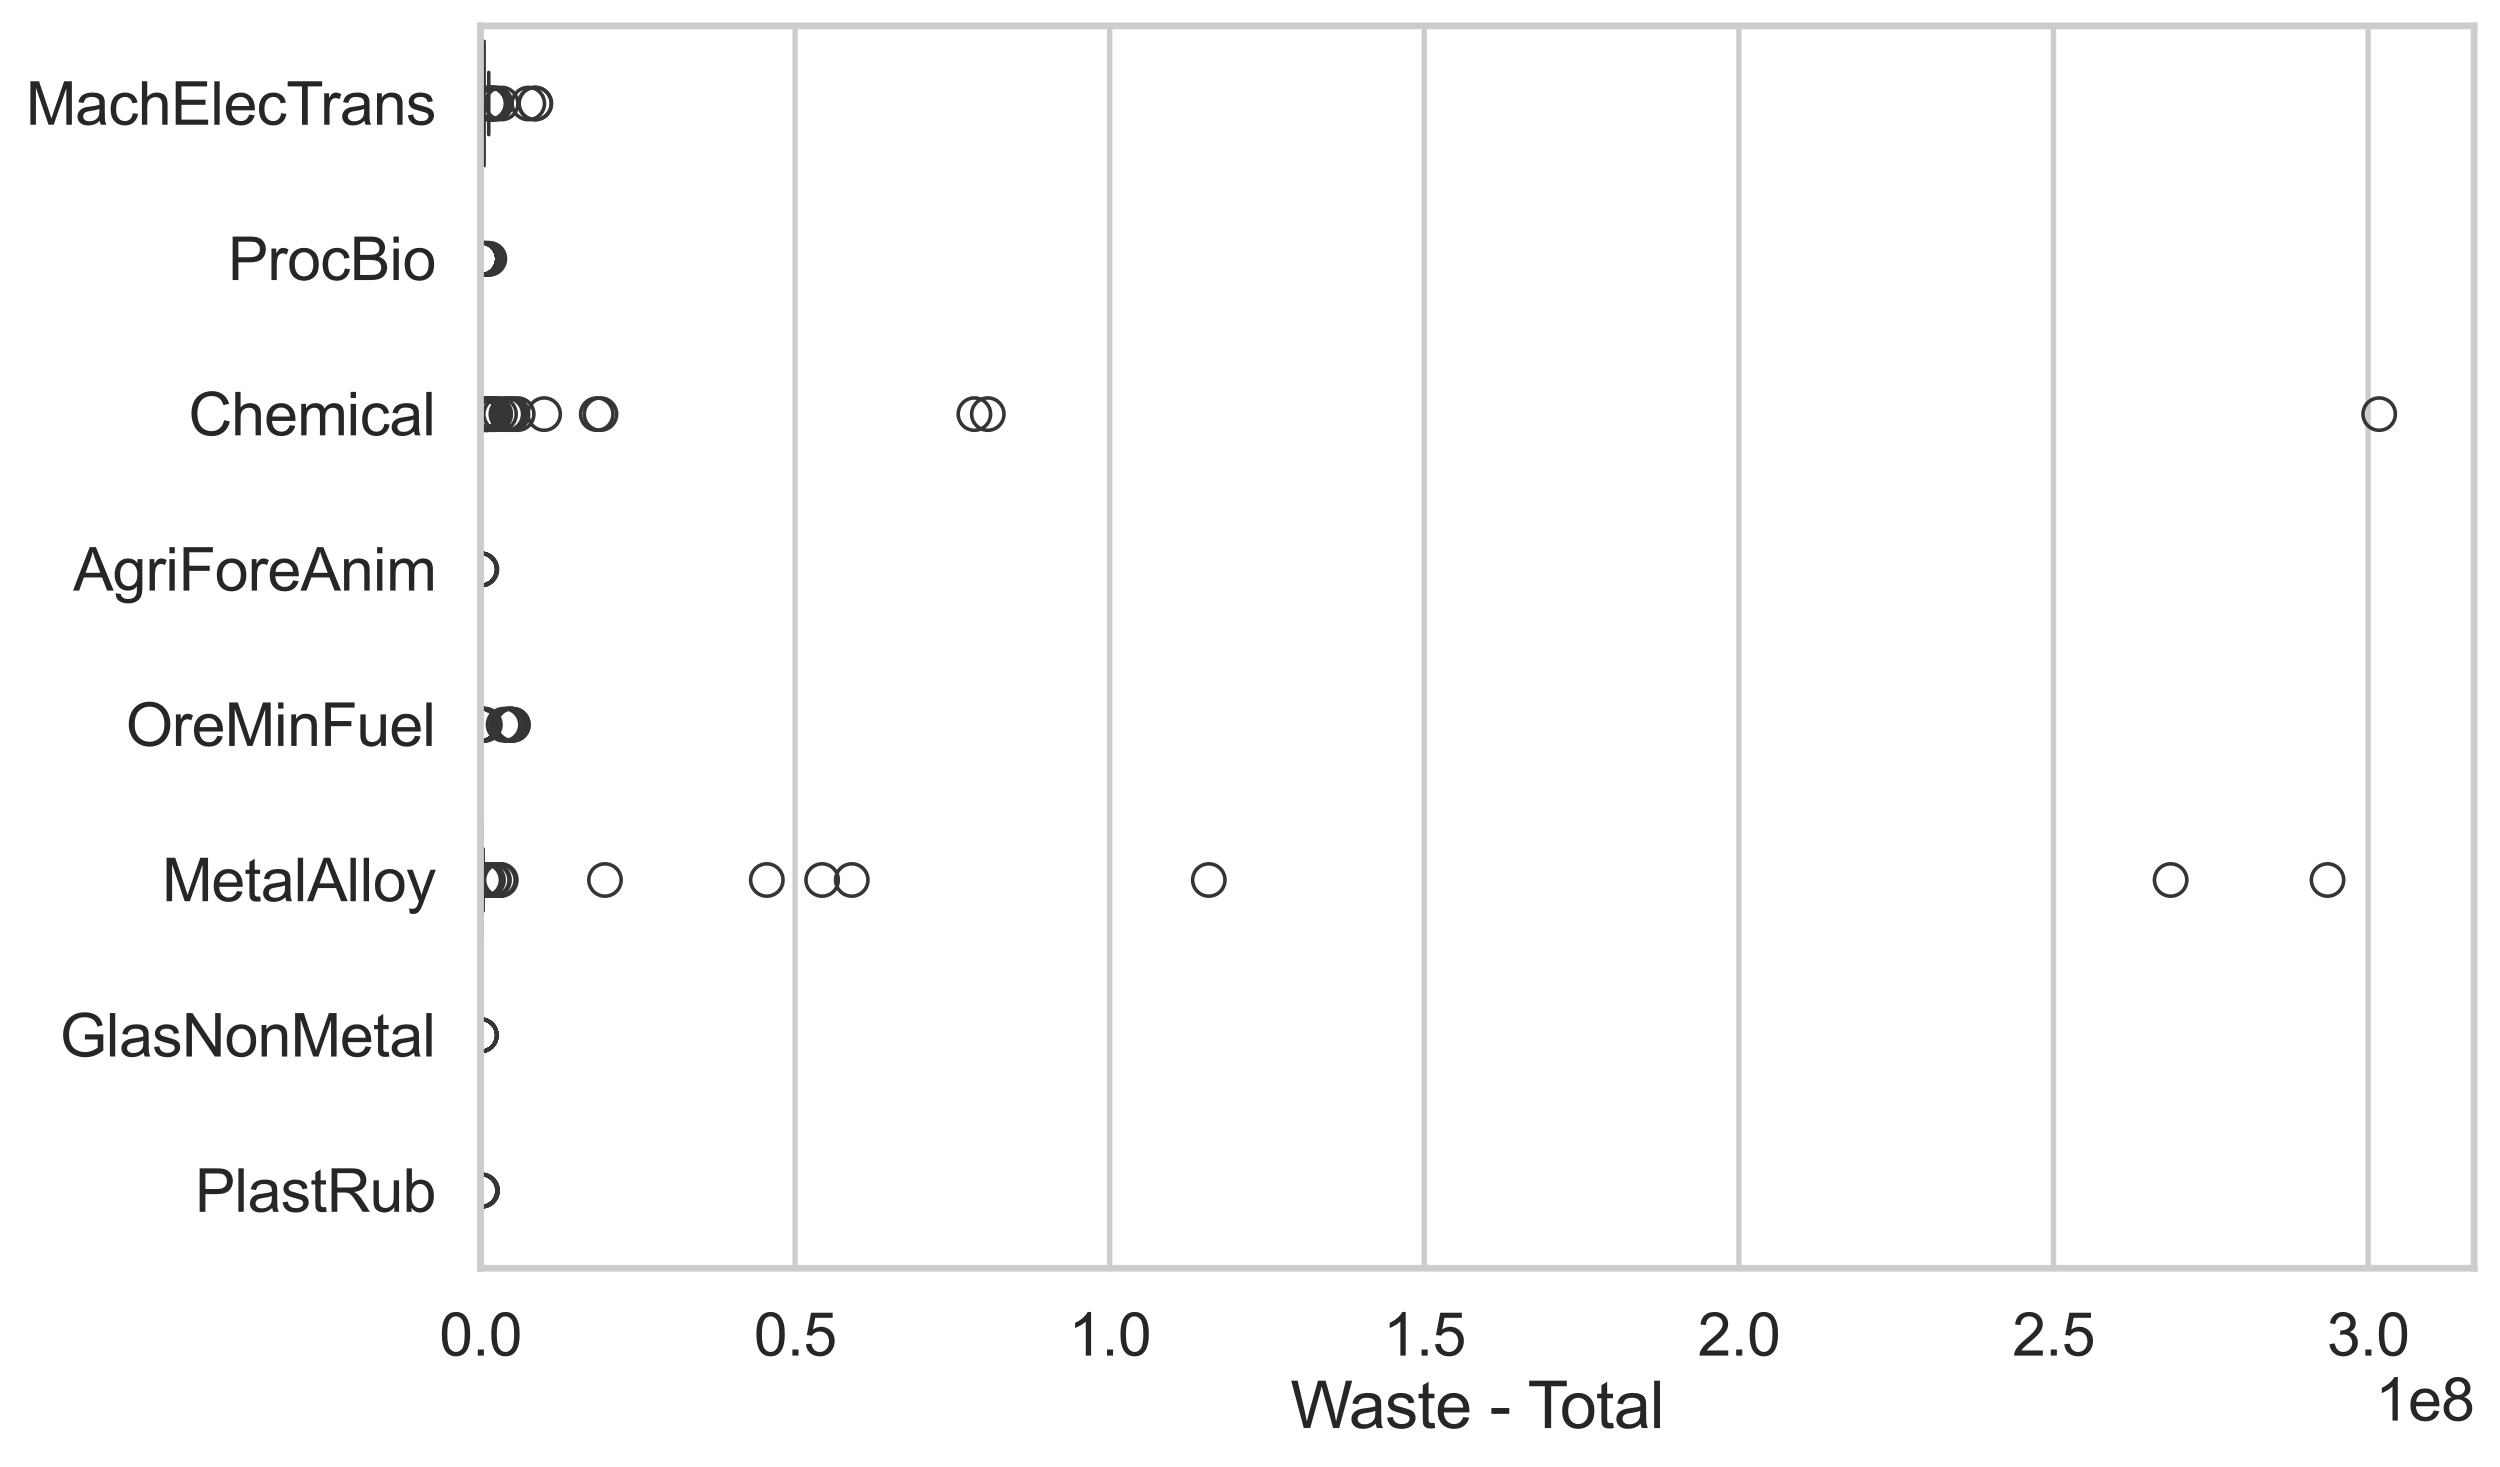 <?xml version="1.0" encoding="utf-8" standalone="no"?>
<!DOCTYPE svg PUBLIC "-//W3C//DTD SVG 1.1//EN"
  "http://www.w3.org/Graphics/SVG/1.1/DTD/svg11.dtd">
<svg xmlns:xlink="http://www.w3.org/1999/xlink" width="695.577pt" height="408.111pt" viewBox="0 0 695.577 408.111" xmlns="http://www.w3.org/2000/svg" version="1.1">
 <defs>
  <style type="text/css">*{stroke-linejoin: round; stroke-linecap: butt}</style>
 </defs>
 <g id="figure_1">
  <g id="patch_1">
   <path d="M 0 408.111 
L 695.577 408.111 
L 695.577 0 
L 0 0 
z
" style="fill: #ffffff"/>
  </g>
  <g id="axes_1">
   <g id="patch_2">
    <path d="M 133.697 352.86 
L 688.377 352.86 
L 688.377 7.2 
L 133.697 7.2 
z
" style="fill: #ffffff"/>
   </g>
   <g id="matplotlib.axis_1">
    <g id="xtick_1">
     <g id="line2d_1">
      <path d="M 133.697 352.86 
L 133.697 7.2 
" clip-path="url(#pbbfc03e7d1)" style="fill: none; stroke: #cccccc; stroke-width: 1.5; stroke-linecap: round"/>
     </g>
     <g id="text_1">
      <!-- 0.0 -->
      <g style="fill: #262626" transform="translate(122.229 377.17) scale(0.165 -0.165)">
       <defs>
        <path id="ArialMT-30" d="M 266 2259 
Q 266 3072 433 3567 
Q 600 4063 929 4331 
Q 1259 4600 1759 4600 
Q 2128 4600 2406 4451 
Q 2684 4303 2865 4023 
Q 3047 3744 3150 3342 
Q 3253 2941 3253 2259 
Q 3253 1453 3087 958 
Q 2922 463 2592 192 
Q 2263 -78 1759 -78 
Q 1097 -78 719 397 
Q 266 969 266 2259 
z
M 844 2259 
Q 844 1131 1108 757 
Q 1372 384 1759 384 
Q 2147 384 2411 759 
Q 2675 1134 2675 2259 
Q 2675 3391 2411 3762 
Q 2147 4134 1753 4134 
Q 1366 4134 1134 3806 
Q 844 3388 844 2259 
z
" transform="scale(0.016)"/>
        <path id="ArialMT-2e" d="M 581 0 
L 581 641 
L 1222 641 
L 1222 0 
L 581 0 
z
" transform="scale(0.016)"/>
       </defs>
       <use xlink:href="#ArialMT-30"/>
       <use xlink:href="#ArialMT-2e" transform="translate(55.615 0)"/>
       <use xlink:href="#ArialMT-30" transform="translate(83.398 0)"/>
      </g>
     </g>
    </g>
    <g id="xtick_2">
     <g id="line2d_2">
      <path d="M 221.225 352.86 
L 221.225 7.2 
" clip-path="url(#pbbfc03e7d1)" style="fill: none; stroke: #cccccc; stroke-width: 1.5; stroke-linecap: round"/>
     </g>
     <g id="text_2">
      <!-- 0.5 -->
      <g style="fill: #262626" transform="translate(209.758 377.17) scale(0.165 -0.165)">
       <defs>
        <path id="ArialMT-35" d="M 266 1200 
L 856 1250 
Q 922 819 1161 601 
Q 1400 384 1738 384 
Q 2144 384 2425 690 
Q 2706 997 2706 1503 
Q 2706 1984 2436 2262 
Q 2166 2541 1728 2541 
Q 1456 2541 1237 2417 
Q 1019 2294 894 2097 
L 366 2166 
L 809 4519 
L 3088 4519 
L 3088 3981 
L 1259 3981 
L 1013 2750 
Q 1425 3038 1878 3038 
Q 2478 3038 2890 2622 
Q 3303 2206 3303 1553 
Q 3303 931 2941 478 
Q 2500 -78 1738 -78 
Q 1113 -78 717 272 
Q 322 622 266 1200 
z
" transform="scale(0.016)"/>
       </defs>
       <use xlink:href="#ArialMT-30"/>
       <use xlink:href="#ArialMT-2e" transform="translate(55.615 0)"/>
       <use xlink:href="#ArialMT-35" transform="translate(83.398 0)"/>
      </g>
     </g>
    </g>
    <g id="xtick_3">
     <g id="line2d_3">
      <path d="M 308.754 352.86 
L 308.754 7.2 
" clip-path="url(#pbbfc03e7d1)" style="fill: none; stroke: #cccccc; stroke-width: 1.5; stroke-linecap: round"/>
     </g>
     <g id="text_3">
      <!-- 1.0 -->
      <g style="fill: #262626" transform="translate(297.287 377.17) scale(0.165 -0.165)">
       <defs>
        <path id="ArialMT-31" d="M 2384 0 
L 1822 0 
L 1822 3584 
Q 1619 3391 1289 3197 
Q 959 3003 697 2906 
L 697 3450 
Q 1169 3672 1522 3987 
Q 1875 4303 2022 4600 
L 2384 4600 
L 2384 0 
z
" transform="scale(0.016)"/>
       </defs>
       <use xlink:href="#ArialMT-31"/>
       <use xlink:href="#ArialMT-2e" transform="translate(55.615 0)"/>
       <use xlink:href="#ArialMT-30" transform="translate(83.398 0)"/>
      </g>
     </g>
    </g>
    <g id="xtick_4">
     <g id="line2d_4">
      <path d="M 396.283 352.86 
L 396.283 7.2 
" clip-path="url(#pbbfc03e7d1)" style="fill: none; stroke: #cccccc; stroke-width: 1.5; stroke-linecap: round"/>
     </g>
     <g id="text_4">
      <!-- 1.5 -->
      <g style="fill: #262626" transform="translate(384.815 377.17) scale(0.165 -0.165)">
       <use xlink:href="#ArialMT-31"/>
       <use xlink:href="#ArialMT-2e" transform="translate(55.615 0)"/>
       <use xlink:href="#ArialMT-35" transform="translate(83.398 0)"/>
      </g>
     </g>
    </g>
    <g id="xtick_5">
     <g id="line2d_5">
      <path d="M 483.811 352.86 
L 483.811 7.2 
" clip-path="url(#pbbfc03e7d1)" style="fill: none; stroke: #cccccc; stroke-width: 1.5; stroke-linecap: round"/>
     </g>
     <g id="text_5">
      <!-- 2.0 -->
      <g style="fill: #262626" transform="translate(472.344 377.17) scale(0.165 -0.165)">
       <defs>
        <path id="ArialMT-32" d="M 3222 541 
L 3222 0 
L 194 0 
Q 188 203 259 391 
Q 375 700 629 1000 
Q 884 1300 1366 1694 
Q 2113 2306 2375 2664 
Q 2638 3022 2638 3341 
Q 2638 3675 2398 3904 
Q 2159 4134 1775 4134 
Q 1369 4134 1125 3890 
Q 881 3647 878 3216 
L 300 3275 
Q 359 3922 746 4261 
Q 1134 4600 1788 4600 
Q 2447 4600 2831 4234 
Q 3216 3869 3216 3328 
Q 3216 3053 3103 2787 
Q 2991 2522 2730 2228 
Q 2469 1934 1863 1422 
Q 1356 997 1212 845 
Q 1069 694 975 541 
L 3222 541 
z
" transform="scale(0.016)"/>
       </defs>
       <use xlink:href="#ArialMT-32"/>
       <use xlink:href="#ArialMT-2e" transform="translate(55.615 0)"/>
       <use xlink:href="#ArialMT-30" transform="translate(83.398 0)"/>
      </g>
     </g>
    </g>
    <g id="xtick_6">
     <g id="line2d_6">
      <path d="M 571.34 352.86 
L 571.34 7.2 
" clip-path="url(#pbbfc03e7d1)" style="fill: none; stroke: #cccccc; stroke-width: 1.5; stroke-linecap: round"/>
     </g>
     <g id="text_6">
      <!-- 2.5 -->
      <g style="fill: #262626" transform="translate(559.872 377.17) scale(0.165 -0.165)">
       <use xlink:href="#ArialMT-32"/>
       <use xlink:href="#ArialMT-2e" transform="translate(55.615 0)"/>
       <use xlink:href="#ArialMT-35" transform="translate(83.398 0)"/>
      </g>
     </g>
    </g>
    <g id="xtick_7">
     <g id="line2d_7">
      <path d="M 658.868 352.86 
L 658.868 7.2 
" clip-path="url(#pbbfc03e7d1)" style="fill: none; stroke: #cccccc; stroke-width: 1.5; stroke-linecap: round"/>
     </g>
     <g id="text_7">
      <!-- 3.0 -->
      <g style="fill: #262626" transform="translate(647.401 377.17) scale(0.165 -0.165)">
       <defs>
        <path id="ArialMT-33" d="M 269 1209 
L 831 1284 
Q 928 806 1161 595 
Q 1394 384 1728 384 
Q 2125 384 2398 659 
Q 2672 934 2672 1341 
Q 2672 1728 2419 1979 
Q 2166 2231 1775 2231 
Q 1616 2231 1378 2169 
L 1441 2663 
Q 1497 2656 1531 2656 
Q 1891 2656 2178 2843 
Q 2466 3031 2466 3422 
Q 2466 3731 2256 3934 
Q 2047 4138 1716 4138 
Q 1388 4138 1169 3931 
Q 950 3725 888 3313 
L 325 3413 
Q 428 3978 793 4289 
Q 1159 4600 1703 4600 
Q 2078 4600 2393 4439 
Q 2709 4278 2876 4000 
Q 3044 3722 3044 3409 
Q 3044 3113 2884 2869 
Q 2725 2625 2413 2481 
Q 2819 2388 3044 2092 
Q 3269 1797 3269 1353 
Q 3269 753 2831 336 
Q 2394 -81 1725 -81 
Q 1122 -81 723 278 
Q 325 638 269 1209 
z
" transform="scale(0.016)"/>
       </defs>
       <use xlink:href="#ArialMT-33"/>
       <use xlink:href="#ArialMT-2e" transform="translate(55.615 0)"/>
       <use xlink:href="#ArialMT-30" transform="translate(83.398 0)"/>
      </g>
     </g>
    </g>
    <g id="text_8">
     <!-- Waste - Total -->
     <g style="fill: #262626" transform="translate(359.024 397.334) scale(0.18 -0.18)">
      <defs>
       <path id="ArialMT-57" d="M 1294 0 
L 78 4581 
L 700 4581 
L 1397 1578 
Q 1509 1106 1591 641 
Q 1766 1375 1797 1488 
L 2669 4581 
L 3400 4581 
L 4056 2263 
Q 4303 1400 4413 641 
Q 4500 1075 4641 1638 
L 5359 4581 
L 5969 4581 
L 4713 0 
L 4128 0 
L 3163 3491 
Q 3041 3928 3019 4028 
Q 2947 3713 2884 3491 
L 1913 0 
L 1294 0 
z
" transform="scale(0.016)"/>
       <path id="ArialMT-61" d="M 2588 409 
Q 2275 144 1986 34 
Q 1697 -75 1366 -75 
Q 819 -75 525 192 
Q 231 459 231 875 
Q 231 1119 342 1320 
Q 453 1522 633 1644 
Q 813 1766 1038 1828 
Q 1203 1872 1538 1913 
Q 2219 1994 2541 2106 
Q 2544 2222 2544 2253 
Q 2544 2597 2384 2738 
Q 2169 2928 1744 2928 
Q 1347 2928 1158 2789 
Q 969 2650 878 2297 
L 328 2372 
Q 403 2725 575 2942 
Q 747 3159 1072 3276 
Q 1397 3394 1825 3394 
Q 2250 3394 2515 3294 
Q 2781 3194 2906 3042 
Q 3031 2891 3081 2659 
Q 3109 2516 3109 2141 
L 3109 1391 
Q 3109 606 3145 398 
Q 3181 191 3288 0 
L 2700 0 
Q 2613 175 2588 409 
z
M 2541 1666 
Q 2234 1541 1622 1453 
Q 1275 1403 1131 1340 
Q 988 1278 909 1158 
Q 831 1038 831 891 
Q 831 666 1001 516 
Q 1172 366 1500 366 
Q 1825 366 2078 508 
Q 2331 650 2450 897 
Q 2541 1088 2541 1459 
L 2541 1666 
z
" transform="scale(0.016)"/>
       <path id="ArialMT-73" d="M 197 991 
L 753 1078 
Q 800 744 1014 566 
Q 1228 388 1613 388 
Q 2000 388 2187 545 
Q 2375 703 2375 916 
Q 2375 1106 2209 1216 
Q 2094 1291 1634 1406 
Q 1016 1563 777 1677 
Q 538 1791 414 1992 
Q 291 2194 291 2438 
Q 291 2659 392 2848 
Q 494 3038 669 3163 
Q 800 3259 1026 3326 
Q 1253 3394 1513 3394 
Q 1903 3394 2198 3281 
Q 2494 3169 2634 2976 
Q 2775 2784 2828 2463 
L 2278 2388 
Q 2241 2644 2061 2787 
Q 1881 2931 1553 2931 
Q 1166 2931 1000 2803 
Q 834 2675 834 2503 
Q 834 2394 903 2306 
Q 972 2216 1119 2156 
Q 1203 2125 1616 2013 
Q 2213 1853 2448 1751 
Q 2684 1650 2818 1456 
Q 2953 1263 2953 975 
Q 2953 694 2789 445 
Q 2625 197 2315 61 
Q 2006 -75 1616 -75 
Q 969 -75 630 194 
Q 291 463 197 991 
z
" transform="scale(0.016)"/>
       <path id="ArialMT-74" d="M 1650 503 
L 1731 6 
Q 1494 -44 1306 -44 
Q 1000 -44 831 53 
Q 663 150 594 308 
Q 525 466 525 972 
L 525 2881 
L 113 2881 
L 113 3319 
L 525 3319 
L 525 4141 
L 1084 4478 
L 1084 3319 
L 1650 3319 
L 1650 2881 
L 1084 2881 
L 1084 941 
Q 1084 700 1114 631 
Q 1144 563 1211 522 
Q 1278 481 1403 481 
Q 1497 481 1650 503 
z
" transform="scale(0.016)"/>
       <path id="ArialMT-65" d="M 2694 1069 
L 3275 997 
Q 3138 488 2766 206 
Q 2394 -75 1816 -75 
Q 1088 -75 661 373 
Q 234 822 234 1631 
Q 234 2469 665 2931 
Q 1097 3394 1784 3394 
Q 2450 3394 2872 2941 
Q 3294 2488 3294 1666 
Q 3294 1616 3291 1516 
L 816 1516 
Q 847 969 1125 678 
Q 1403 388 1819 388 
Q 2128 388 2347 550 
Q 2566 713 2694 1069 
z
M 847 1978 
L 2700 1978 
Q 2663 2397 2488 2606 
Q 2219 2931 1791 2931 
Q 1403 2931 1139 2672 
Q 875 2413 847 1978 
z
" transform="scale(0.016)"/>
       <path id="ArialMT-20" transform="scale(0.016)"/>
       <path id="ArialMT-2d" d="M 203 1375 
L 203 1941 
L 1931 1941 
L 1931 1375 
L 203 1375 
z
" transform="scale(0.016)"/>
       <path id="ArialMT-54" d="M 1659 0 
L 1659 4041 
L 150 4041 
L 150 4581 
L 3781 4581 
L 3781 4041 
L 2266 4041 
L 2266 0 
L 1659 0 
z
" transform="scale(0.016)"/>
       <path id="ArialMT-6f" d="M 213 1659 
Q 213 2581 725 3025 
Q 1153 3394 1769 3394 
Q 2453 3394 2887 2945 
Q 3322 2497 3322 1706 
Q 3322 1066 3130 698 
Q 2938 331 2570 128 
Q 2203 -75 1769 -75 
Q 1072 -75 642 372 
Q 213 819 213 1659 
z
M 791 1659 
Q 791 1022 1069 705 
Q 1347 388 1769 388 
Q 2188 388 2466 706 
Q 2744 1025 2744 1678 
Q 2744 2294 2464 2611 
Q 2184 2928 1769 2928 
Q 1347 2928 1069 2612 
Q 791 2297 791 1659 
z
" transform="scale(0.016)"/>
       <path id="ArialMT-6c" d="M 409 0 
L 409 4581 
L 972 4581 
L 972 0 
L 409 0 
z
" transform="scale(0.016)"/>
      </defs>
      <use xlink:href="#ArialMT-57"/>
      <use xlink:href="#ArialMT-61" transform="translate(90.635 0)"/>
      <use xlink:href="#ArialMT-73" transform="translate(146.25 0)"/>
      <use xlink:href="#ArialMT-74" transform="translate(196.25 0)"/>
      <use xlink:href="#ArialMT-65" transform="translate(224.033 0)"/>
      <use xlink:href="#ArialMT-20" transform="translate(279.648 0)"/>
      <use xlink:href="#ArialMT-2d" transform="translate(307.432 0)"/>
      <use xlink:href="#ArialMT-20" transform="translate(340.732 0)"/>
      <use xlink:href="#ArialMT-54" transform="translate(366.766 0)"/>
      <use xlink:href="#ArialMT-6f" transform="translate(416.725 0)"/>
      <use xlink:href="#ArialMT-74" transform="translate(472.34 0)"/>
      <use xlink:href="#ArialMT-61" transform="translate(500.123 0)"/>
      <use xlink:href="#ArialMT-6c" transform="translate(555.738 0)"/>
     </g>
    </g>
    <g id="text_9">
     <!-- 1e8 -->
     <g style="fill: #262626" transform="translate(660.85 395.26) scale(0.165 -0.165)">
      <defs>
       <path id="ArialMT-38" d="M 1131 2484 
Q 781 2613 612 2850 
Q 444 3088 444 3419 
Q 444 3919 803 4259 
Q 1163 4600 1759 4600 
Q 2359 4600 2725 4251 
Q 3091 3903 3091 3403 
Q 3091 3084 2923 2848 
Q 2756 2613 2416 2484 
Q 2838 2347 3058 2040 
Q 3278 1734 3278 1309 
Q 3278 722 2862 322 
Q 2447 -78 1769 -78 
Q 1091 -78 675 323 
Q 259 725 259 1325 
Q 259 1772 486 2073 
Q 713 2375 1131 2484 
z
M 1019 3438 
Q 1019 3113 1228 2906 
Q 1438 2700 1772 2700 
Q 2097 2700 2305 2904 
Q 2513 3109 2513 3406 
Q 2513 3716 2298 3927 
Q 2084 4138 1766 4138 
Q 1444 4138 1231 3931 
Q 1019 3725 1019 3438 
z
M 838 1322 
Q 838 1081 952 856 
Q 1066 631 1291 507 
Q 1516 384 1775 384 
Q 2178 384 2440 643 
Q 2703 903 2703 1303 
Q 2703 1709 2433 1975 
Q 2163 2241 1756 2241 
Q 1359 2241 1098 1978 
Q 838 1716 838 1322 
z
" transform="scale(0.016)"/>
      </defs>
      <use xlink:href="#ArialMT-31"/>
      <use xlink:href="#ArialMT-65" transform="translate(55.615 0)"/>
      <use xlink:href="#ArialMT-38" transform="translate(111.23 0)"/>
     </g>
    </g>
   </g>
   <g id="matplotlib.axis_2">
    <g id="ytick_1">
     <g id="text_10">
      <!-- MachElecTrans -->
      <g style="fill: #262626" transform="translate(7.2 34.709) scale(0.165 -0.165)">
       <defs>
        <path id="ArialMT-4d" d="M 475 0 
L 475 4581 
L 1388 4581 
L 2472 1338 
Q 2622 884 2691 659 
Q 2769 909 2934 1394 
L 4031 4581 
L 4847 4581 
L 4847 0 
L 4263 0 
L 4263 3834 
L 2931 0 
L 2384 0 
L 1059 3900 
L 1059 0 
L 475 0 
z
" transform="scale(0.016)"/>
        <path id="ArialMT-63" d="M 2588 1216 
L 3141 1144 
Q 3050 572 2676 248 
Q 2303 -75 1759 -75 
Q 1078 -75 664 370 
Q 250 816 250 1647 
Q 250 2184 428 2587 
Q 606 2991 970 3192 
Q 1334 3394 1763 3394 
Q 2303 3394 2647 3120 
Q 2991 2847 3088 2344 
L 2541 2259 
Q 2463 2594 2264 2762 
Q 2066 2931 1784 2931 
Q 1359 2931 1093 2626 
Q 828 2322 828 1663 
Q 828 994 1084 691 
Q 1341 388 1753 388 
Q 2084 388 2306 591 
Q 2528 794 2588 1216 
z
" transform="scale(0.016)"/>
        <path id="ArialMT-68" d="M 422 0 
L 422 4581 
L 984 4581 
L 984 2938 
Q 1378 3394 1978 3394 
Q 2347 3394 2619 3248 
Q 2891 3103 3008 2847 
Q 3125 2591 3125 2103 
L 3125 0 
L 2563 0 
L 2563 2103 
Q 2563 2525 2380 2717 
Q 2197 2909 1863 2909 
Q 1613 2909 1392 2779 
Q 1172 2650 1078 2428 
Q 984 2206 984 1816 
L 984 0 
L 422 0 
z
" transform="scale(0.016)"/>
        <path id="ArialMT-45" d="M 506 0 
L 506 4581 
L 3819 4581 
L 3819 4041 
L 1113 4041 
L 1113 2638 
L 3647 2638 
L 3647 2100 
L 1113 2100 
L 1113 541 
L 3925 541 
L 3925 0 
L 506 0 
z
" transform="scale(0.016)"/>
        <path id="ArialMT-72" d="M 416 0 
L 416 3319 
L 922 3319 
L 922 2816 
Q 1116 3169 1280 3281 
Q 1444 3394 1641 3394 
Q 1925 3394 2219 3213 
L 2025 2691 
Q 1819 2813 1613 2813 
Q 1428 2813 1281 2702 
Q 1134 2591 1072 2394 
Q 978 2094 978 1738 
L 978 0 
L 416 0 
z
" transform="scale(0.016)"/>
        <path id="ArialMT-6e" d="M 422 0 
L 422 3319 
L 928 3319 
L 928 2847 
Q 1294 3394 1984 3394 
Q 2284 3394 2536 3286 
Q 2788 3178 2913 3003 
Q 3038 2828 3088 2588 
Q 3119 2431 3119 2041 
L 3119 0 
L 2556 0 
L 2556 2019 
Q 2556 2363 2490 2533 
Q 2425 2703 2258 2804 
Q 2091 2906 1866 2906 
Q 1506 2906 1245 2678 
Q 984 2450 984 1813 
L 984 0 
L 422 0 
z
" transform="scale(0.016)"/>
       </defs>
       <use xlink:href="#ArialMT-4d"/>
       <use xlink:href="#ArialMT-61" transform="translate(83.301 0)"/>
       <use xlink:href="#ArialMT-63" transform="translate(138.916 0)"/>
       <use xlink:href="#ArialMT-68" transform="translate(188.916 0)"/>
       <use xlink:href="#ArialMT-45" transform="translate(244.531 0)"/>
       <use xlink:href="#ArialMT-6c" transform="translate(311.23 0)"/>
       <use xlink:href="#ArialMT-65" transform="translate(333.447 0)"/>
       <use xlink:href="#ArialMT-63" transform="translate(389.062 0)"/>
       <use xlink:href="#ArialMT-54" transform="translate(439.062 0)"/>
       <use xlink:href="#ArialMT-72" transform="translate(496.396 0)"/>
       <use xlink:href="#ArialMT-61" transform="translate(529.697 0)"/>
       <use xlink:href="#ArialMT-6e" transform="translate(585.312 0)"/>
       <use xlink:href="#ArialMT-73" transform="translate(640.928 0)"/>
      </g>
     </g>
    </g>
    <g id="ytick_2">
     <g id="text_11">
      <!-- ProcBio -->
      <g style="fill: #262626" transform="translate(63.424 77.916) scale(0.165 -0.165)">
       <defs>
        <path id="ArialMT-50" d="M 494 0 
L 494 4581 
L 2222 4581 
Q 2678 4581 2919 4538 
Q 3256 4481 3484 4323 
Q 3713 4166 3852 3881 
Q 3991 3597 3991 3256 
Q 3991 2672 3619 2267 
Q 3247 1863 2275 1863 
L 1100 1863 
L 1100 0 
L 494 0 
z
M 1100 2403 
L 2284 2403 
Q 2872 2403 3119 2622 
Q 3366 2841 3366 3238 
Q 3366 3525 3220 3729 
Q 3075 3934 2838 4000 
Q 2684 4041 2272 4041 
L 1100 4041 
L 1100 2403 
z
" transform="scale(0.016)"/>
        <path id="ArialMT-42" d="M 469 0 
L 469 4581 
L 2188 4581 
Q 2713 4581 3030 4442 
Q 3347 4303 3526 4014 
Q 3706 3725 3706 3409 
Q 3706 3116 3547 2856 
Q 3388 2597 3066 2438 
Q 3481 2316 3704 2022 
Q 3928 1728 3928 1328 
Q 3928 1006 3792 729 
Q 3656 453 3456 303 
Q 3256 153 2954 76 
Q 2653 0 2216 0 
L 469 0 
z
M 1075 2656 
L 2066 2656 
Q 2469 2656 2644 2709 
Q 2875 2778 2992 2937 
Q 3109 3097 3109 3338 
Q 3109 3566 3000 3739 
Q 2891 3913 2687 3977 
Q 2484 4041 1991 4041 
L 1075 4041 
L 1075 2656 
z
M 1075 541 
L 2216 541 
Q 2509 541 2628 563 
Q 2838 600 2978 687 
Q 3119 775 3209 942 
Q 3300 1109 3300 1328 
Q 3300 1584 3169 1773 
Q 3038 1963 2805 2039 
Q 2572 2116 2134 2116 
L 1075 2116 
L 1075 541 
z
" transform="scale(0.016)"/>
        <path id="ArialMT-69" d="M 425 3934 
L 425 4581 
L 988 4581 
L 988 3934 
L 425 3934 
z
M 425 0 
L 425 3319 
L 988 3319 
L 988 0 
L 425 0 
z
" transform="scale(0.016)"/>
       </defs>
       <use xlink:href="#ArialMT-50"/>
       <use xlink:href="#ArialMT-72" transform="translate(66.699 0)"/>
       <use xlink:href="#ArialMT-6f" transform="translate(100 0)"/>
       <use xlink:href="#ArialMT-63" transform="translate(155.615 0)"/>
       <use xlink:href="#ArialMT-42" transform="translate(205.615 0)"/>
       <use xlink:href="#ArialMT-69" transform="translate(272.314 0)"/>
       <use xlink:href="#ArialMT-6f" transform="translate(294.531 0)"/>
      </g>
     </g>
    </g>
    <g id="ytick_3">
     <g id="text_12">
      <!-- Chemical -->
      <g style="fill: #262626" transform="translate(52.428 121.124) scale(0.165 -0.165)">
       <defs>
        <path id="ArialMT-43" d="M 3763 1606 
L 4369 1453 
Q 4178 706 3683 314 
Q 3188 -78 2472 -78 
Q 1731 -78 1267 223 
Q 803 525 561 1097 
Q 319 1669 319 2325 
Q 319 3041 592 3573 
Q 866 4106 1370 4382 
Q 1875 4659 2481 4659 
Q 3169 4659 3637 4309 
Q 4106 3959 4291 3325 
L 3694 3184 
Q 3534 3684 3231 3912 
Q 2928 4141 2469 4141 
Q 1941 4141 1586 3887 
Q 1231 3634 1087 3207 
Q 944 2781 944 2328 
Q 944 1744 1114 1308 
Q 1284 872 1643 656 
Q 2003 441 2422 441 
Q 2931 441 3284 734 
Q 3638 1028 3763 1606 
z
" transform="scale(0.016)"/>
        <path id="ArialMT-6d" d="M 422 0 
L 422 3319 
L 925 3319 
L 925 2853 
Q 1081 3097 1340 3245 
Q 1600 3394 1931 3394 
Q 2300 3394 2536 3241 
Q 2772 3088 2869 2813 
Q 3263 3394 3894 3394 
Q 4388 3394 4653 3120 
Q 4919 2847 4919 2278 
L 4919 0 
L 4359 0 
L 4359 2091 
Q 4359 2428 4304 2576 
Q 4250 2725 4106 2815 
Q 3963 2906 3769 2906 
Q 3419 2906 3187 2673 
Q 2956 2441 2956 1928 
L 2956 0 
L 2394 0 
L 2394 2156 
Q 2394 2531 2256 2718 
Q 2119 2906 1806 2906 
Q 1569 2906 1367 2781 
Q 1166 2656 1075 2415 
Q 984 2175 984 1722 
L 984 0 
L 422 0 
z
" transform="scale(0.016)"/>
       </defs>
       <use xlink:href="#ArialMT-43"/>
       <use xlink:href="#ArialMT-68" transform="translate(72.217 0)"/>
       <use xlink:href="#ArialMT-65" transform="translate(127.832 0)"/>
       <use xlink:href="#ArialMT-6d" transform="translate(183.447 0)"/>
       <use xlink:href="#ArialMT-69" transform="translate(266.748 0)"/>
       <use xlink:href="#ArialMT-63" transform="translate(288.965 0)"/>
       <use xlink:href="#ArialMT-61" transform="translate(338.965 0)"/>
       <use xlink:href="#ArialMT-6c" transform="translate(394.58 0)"/>
      </g>
     </g>
    </g>
    <g id="ytick_4">
     <g id="text_13">
      <!-- AgriForeAnim -->
      <g style="fill: #262626" transform="translate(20.341 164.331) scale(0.165 -0.165)">
       <defs>
        <path id="ArialMT-41" d="M -9 0 
L 1750 4581 
L 2403 4581 
L 4278 0 
L 3588 0 
L 3053 1388 
L 1138 1388 
L 634 0 
L -9 0 
z
M 1313 1881 
L 2866 1881 
L 2388 3150 
Q 2169 3728 2063 4100 
Q 1975 3659 1816 3225 
L 1313 1881 
z
" transform="scale(0.016)"/>
        <path id="ArialMT-67" d="M 319 -275 
L 866 -356 
Q 900 -609 1056 -725 
Q 1266 -881 1628 -881 
Q 2019 -881 2231 -725 
Q 2444 -569 2519 -288 
Q 2563 -116 2559 434 
Q 2191 0 1641 0 
Q 956 0 581 494 
Q 206 988 206 1678 
Q 206 2153 378 2554 
Q 550 2956 876 3175 
Q 1203 3394 1644 3394 
Q 2231 3394 2613 2919 
L 2613 3319 
L 3131 3319 
L 3131 450 
Q 3131 -325 2973 -648 
Q 2816 -972 2473 -1159 
Q 2131 -1347 1631 -1347 
Q 1038 -1347 672 -1080 
Q 306 -813 319 -275 
z
M 784 1719 
Q 784 1066 1043 766 
Q 1303 466 1694 466 
Q 2081 466 2343 764 
Q 2606 1063 2606 1700 
Q 2606 2309 2336 2618 
Q 2066 2928 1684 2928 
Q 1309 2928 1046 2623 
Q 784 2319 784 1719 
z
" transform="scale(0.016)"/>
        <path id="ArialMT-46" d="M 525 0 
L 525 4581 
L 3616 4581 
L 3616 4041 
L 1131 4041 
L 1131 2622 
L 3281 2622 
L 3281 2081 
L 1131 2081 
L 1131 0 
L 525 0 
z
" transform="scale(0.016)"/>
       </defs>
       <use xlink:href="#ArialMT-41"/>
       <use xlink:href="#ArialMT-67" transform="translate(66.699 0)"/>
       <use xlink:href="#ArialMT-72" transform="translate(122.314 0)"/>
       <use xlink:href="#ArialMT-69" transform="translate(155.615 0)"/>
       <use xlink:href="#ArialMT-46" transform="translate(177.832 0)"/>
       <use xlink:href="#ArialMT-6f" transform="translate(238.916 0)"/>
       <use xlink:href="#ArialMT-72" transform="translate(294.531 0)"/>
       <use xlink:href="#ArialMT-65" transform="translate(327.832 0)"/>
       <use xlink:href="#ArialMT-41" transform="translate(383.447 0)"/>
       <use xlink:href="#ArialMT-6e" transform="translate(450.146 0)"/>
       <use xlink:href="#ArialMT-69" transform="translate(505.762 0)"/>
       <use xlink:href="#ArialMT-6d" transform="translate(527.979 0)"/>
      </g>
     </g>
    </g>
    <g id="ytick_5">
     <g id="text_14">
      <!-- OreMinFuel -->
      <g style="fill: #262626" transform="translate(35.013 207.539) scale(0.165 -0.165)">
       <defs>
        <path id="ArialMT-4f" d="M 309 2231 
Q 309 3372 921 4017 
Q 1534 4663 2503 4663 
Q 3138 4663 3647 4359 
Q 4156 4056 4423 3514 
Q 4691 2972 4691 2284 
Q 4691 1588 4409 1038 
Q 4128 488 3612 205 
Q 3097 -78 2500 -78 
Q 1853 -78 1343 234 
Q 834 547 571 1087 
Q 309 1628 309 2231 
z
M 934 2222 
Q 934 1394 1379 917 
Q 1825 441 2497 441 
Q 3181 441 3623 922 
Q 4066 1403 4066 2288 
Q 4066 2847 3877 3264 
Q 3688 3681 3323 3911 
Q 2959 4141 2506 4141 
Q 1863 4141 1398 3698 
Q 934 3256 934 2222 
z
" transform="scale(0.016)"/>
        <path id="ArialMT-75" d="M 2597 0 
L 2597 488 
Q 2209 -75 1544 -75 
Q 1250 -75 995 37 
Q 741 150 617 320 
Q 494 491 444 738 
Q 409 903 409 1263 
L 409 3319 
L 972 3319 
L 972 1478 
Q 972 1038 1006 884 
Q 1059 663 1231 536 
Q 1403 409 1656 409 
Q 1909 409 2131 539 
Q 2353 669 2445 892 
Q 2538 1116 2538 1541 
L 2538 3319 
L 3100 3319 
L 3100 0 
L 2597 0 
z
" transform="scale(0.016)"/>
       </defs>
       <use xlink:href="#ArialMT-4f"/>
       <use xlink:href="#ArialMT-72" transform="translate(77.783 0)"/>
       <use xlink:href="#ArialMT-65" transform="translate(111.084 0)"/>
       <use xlink:href="#ArialMT-4d" transform="translate(166.699 0)"/>
       <use xlink:href="#ArialMT-69" transform="translate(250 0)"/>
       <use xlink:href="#ArialMT-6e" transform="translate(272.217 0)"/>
       <use xlink:href="#ArialMT-46" transform="translate(327.832 0)"/>
       <use xlink:href="#ArialMT-75" transform="translate(388.916 0)"/>
       <use xlink:href="#ArialMT-65" transform="translate(444.531 0)"/>
       <use xlink:href="#ArialMT-6c" transform="translate(500.146 0)"/>
      </g>
     </g>
    </g>
    <g id="ytick_6">
     <g id="text_15">
      <!-- MetalAlloy -->
      <g style="fill: #262626" transform="translate(45.088 250.746) scale(0.165 -0.165)">
       <defs>
        <path id="ArialMT-79" d="M 397 -1278 
L 334 -750 
Q 519 -800 656 -800 
Q 844 -800 956 -737 
Q 1069 -675 1141 -563 
Q 1194 -478 1313 -144 
Q 1328 -97 1363 -6 
L 103 3319 
L 709 3319 
L 1400 1397 
Q 1534 1031 1641 628 
Q 1738 1016 1872 1384 
L 2581 3319 
L 3144 3319 
L 1881 -56 
Q 1678 -603 1566 -809 
Q 1416 -1088 1222 -1217 
Q 1028 -1347 759 -1347 
Q 597 -1347 397 -1278 
z
" transform="scale(0.016)"/>
       </defs>
       <use xlink:href="#ArialMT-4d"/>
       <use xlink:href="#ArialMT-65" transform="translate(83.301 0)"/>
       <use xlink:href="#ArialMT-74" transform="translate(138.916 0)"/>
       <use xlink:href="#ArialMT-61" transform="translate(166.699 0)"/>
       <use xlink:href="#ArialMT-6c" transform="translate(222.314 0)"/>
       <use xlink:href="#ArialMT-41" transform="translate(244.531 0)"/>
       <use xlink:href="#ArialMT-6c" transform="translate(311.23 0)"/>
       <use xlink:href="#ArialMT-6c" transform="translate(333.447 0)"/>
       <use xlink:href="#ArialMT-6f" transform="translate(355.664 0)"/>
       <use xlink:href="#ArialMT-79" transform="translate(411.279 0)"/>
      </g>
     </g>
    </g>
    <g id="ytick_7">
     <g id="text_16">
      <!-- GlasNonMetal -->
      <g style="fill: #262626" transform="translate(16.659 293.954) scale(0.165 -0.165)">
       <defs>
        <path id="ArialMT-47" d="M 2638 1797 
L 2638 2334 
L 4578 2338 
L 4578 638 
Q 4131 281 3656 101 
Q 3181 -78 2681 -78 
Q 2006 -78 1454 211 
Q 903 500 622 1047 
Q 341 1594 341 2269 
Q 341 2938 620 3517 
Q 900 4097 1425 4378 
Q 1950 4659 2634 4659 
Q 3131 4659 3532 4498 
Q 3934 4338 4162 4050 
Q 4391 3763 4509 3300 
L 3963 3150 
Q 3859 3500 3706 3700 
Q 3553 3900 3268 4020 
Q 2984 4141 2638 4141 
Q 2222 4141 1919 4014 
Q 1616 3888 1430 3681 
Q 1244 3475 1141 3228 
Q 966 2803 966 2306 
Q 966 1694 1177 1281 
Q 1388 869 1791 669 
Q 2194 469 2647 469 
Q 3041 469 3416 620 
Q 3791 772 3984 944 
L 3984 1797 
L 2638 1797 
z
" transform="scale(0.016)"/>
        <path id="ArialMT-4e" d="M 488 0 
L 488 4581 
L 1109 4581 
L 3516 984 
L 3516 4581 
L 4097 4581 
L 4097 0 
L 3475 0 
L 1069 3600 
L 1069 0 
L 488 0 
z
" transform="scale(0.016)"/>
       </defs>
       <use xlink:href="#ArialMT-47"/>
       <use xlink:href="#ArialMT-6c" transform="translate(77.783 0)"/>
       <use xlink:href="#ArialMT-61" transform="translate(100 0)"/>
       <use xlink:href="#ArialMT-73" transform="translate(155.615 0)"/>
       <use xlink:href="#ArialMT-4e" transform="translate(205.615 0)"/>
       <use xlink:href="#ArialMT-6f" transform="translate(277.832 0)"/>
       <use xlink:href="#ArialMT-6e" transform="translate(333.447 0)"/>
       <use xlink:href="#ArialMT-4d" transform="translate(389.062 0)"/>
       <use xlink:href="#ArialMT-65" transform="translate(472.363 0)"/>
       <use xlink:href="#ArialMT-74" transform="translate(527.979 0)"/>
       <use xlink:href="#ArialMT-61" transform="translate(555.762 0)"/>
       <use xlink:href="#ArialMT-6c" transform="translate(611.377 0)"/>
      </g>
     </g>
    </g>
    <g id="ytick_8">
     <g id="text_17">
      <!-- PlastRub -->
      <g style="fill: #262626" transform="translate(54.248 337.161) scale(0.165 -0.165)">
       <defs>
        <path id="ArialMT-52" d="M 503 0 
L 503 4581 
L 2534 4581 
Q 3147 4581 3465 4457 
Q 3784 4334 3975 4021 
Q 4166 3709 4166 3331 
Q 4166 2844 3850 2509 
Q 3534 2175 2875 2084 
Q 3116 1969 3241 1856 
Q 3506 1613 3744 1247 
L 4541 0 
L 3778 0 
L 3172 953 
Q 2906 1366 2734 1584 
Q 2563 1803 2427 1890 
Q 2291 1978 2150 2013 
Q 2047 2034 1813 2034 
L 1109 2034 
L 1109 0 
L 503 0 
z
M 1109 2559 
L 2413 2559 
Q 2828 2559 3062 2645 
Q 3297 2731 3419 2920 
Q 3541 3109 3541 3331 
Q 3541 3656 3305 3865 
Q 3069 4075 2559 4075 
L 1109 4075 
L 1109 2559 
z
" transform="scale(0.016)"/>
        <path id="ArialMT-62" d="M 941 0 
L 419 0 
L 419 4581 
L 981 4581 
L 981 2947 
Q 1338 3394 1891 3394 
Q 2197 3394 2470 3270 
Q 2744 3147 2920 2923 
Q 3097 2700 3197 2384 
Q 3297 2069 3297 1709 
Q 3297 856 2875 390 
Q 2453 -75 1863 -75 
Q 1275 -75 941 416 
L 941 0 
z
M 934 1684 
Q 934 1088 1097 822 
Q 1363 388 1816 388 
Q 2184 388 2453 708 
Q 2722 1028 2722 1663 
Q 2722 2313 2464 2622 
Q 2206 2931 1841 2931 
Q 1472 2931 1203 2611 
Q 934 2291 934 1684 
z
" transform="scale(0.016)"/>
       </defs>
       <use xlink:href="#ArialMT-50"/>
       <use xlink:href="#ArialMT-6c" transform="translate(66.699 0)"/>
       <use xlink:href="#ArialMT-61" transform="translate(88.916 0)"/>
       <use xlink:href="#ArialMT-73" transform="translate(144.531 0)"/>
       <use xlink:href="#ArialMT-74" transform="translate(194.531 0)"/>
       <use xlink:href="#ArialMT-52" transform="translate(222.314 0)"/>
       <use xlink:href="#ArialMT-75" transform="translate(294.531 0)"/>
       <use xlink:href="#ArialMT-62" transform="translate(350.146 0)"/>
      </g>
     </g>
    </g>
   </g>
   <g id="patch_3">
    <path d="M 133.772 11.521 
L 133.772 46.087 
L 134.69 46.087 
L 134.69 11.521 
L 133.772 11.521 
z
" clip-path="url(#pbbfc03e7d1)" style="fill: #ca74db; stroke: #353535; stroke-linejoin: miter"/>
   </g>
   <g id="line2d_8">
    <path d="M 133.772 28.804 
L 133.698 28.804 
" clip-path="url(#pbbfc03e7d1)" style="fill: none; stroke: #353535"/>
   </g>
   <g id="line2d_9">
    <path d="M 134.69 28.804 
L 135.985 28.804 
" clip-path="url(#pbbfc03e7d1)" style="fill: none; stroke: #353535"/>
   </g>
   <g id="line2d_10">
    <path d="M 133.698 20.162 
L 133.698 37.445 
" clip-path="url(#pbbfc03e7d1)" style="fill: none; stroke: #353535; stroke-linecap: round"/>
   </g>
   <g id="line2d_11">
    <path d="M 135.985 20.162 
L 135.985 37.445 
" clip-path="url(#pbbfc03e7d1)" style="fill: none; stroke: #353535; stroke-linecap: round"/>
   </g>
   <g id="line2d_12">
    <defs>
     <path id="mb4755979b0" d="M 0 4.5 
C 1.193 4.5 2.338 4.026 3.182 3.182 
C 4.026 2.338 4.5 1.193 4.5 0 
C 4.5 -1.193 4.026 -2.338 3.182 -3.182 
C 2.338 -4.026 1.193 -4.5 0 -4.5 
C -1.193 -4.5 -2.338 -4.026 -3.182 -3.182 
C -4.026 -2.338 -4.5 -1.193 -4.5 0 
C -4.5 1.193 -4.026 2.338 -3.182 3.182 
C -2.338 4.026 -1.193 4.5 0 4.5 
z
" style="stroke: #353535"/>
    </defs>
    <g clip-path="url(#pbbfc03e7d1)">
     <use xlink:href="#mb4755979b0" x="139.585" y="28.804" style="fill-opacity: 0; stroke: #353535"/>
     <use xlink:href="#mb4755979b0" x="136.273" y="28.804" style="fill-opacity: 0; stroke: #353535"/>
     <use xlink:href="#mb4755979b0" x="137.888" y="28.804" style="fill-opacity: 0; stroke: #353535"/>
     <use xlink:href="#mb4755979b0" x="146.992" y="28.804" style="fill-opacity: 0; stroke: #353535"/>
     <use xlink:href="#mb4755979b0" x="148.865" y="28.804" style="fill-opacity: 0; stroke: #353535"/>
     <use xlink:href="#mb4755979b0" x="136.716" y="28.804" style="fill-opacity: 0; stroke: #353535"/>
     <use xlink:href="#mb4755979b0" x="136.174" y="28.804" style="fill-opacity: 0; stroke: #353535"/>
     <use xlink:href="#mb4755979b0" x="136.146" y="28.804" style="fill-opacity: 0; stroke: #353535"/>
     <use xlink:href="#mb4755979b0" x="148.95" y="28.804" style="fill-opacity: 0; stroke: #353535"/>
     <use xlink:href="#mb4755979b0" x="136.304" y="28.804" style="fill-opacity: 0; stroke: #353535"/>
     <use xlink:href="#mb4755979b0" x="137.871" y="28.804" style="fill-opacity: 0; stroke: #353535"/>
     <use xlink:href="#mb4755979b0" x="136.304" y="28.804" style="fill-opacity: 0; stroke: #353535"/>
     <use xlink:href="#mb4755979b0" x="136.702" y="28.804" style="fill-opacity: 0; stroke: #353535"/>
     <use xlink:href="#mb4755979b0" x="137.407" y="28.804" style="fill-opacity: 0; stroke: #353535"/>
    </g>
   </g>
   <g id="patch_4">
    <path d="M 133.698 54.728 
L 133.698 89.294 
L 133.708 89.294 
L 133.708 54.728 
L 133.698 54.728 
z
" clip-path="url(#pbbfc03e7d1)" style="fill: #5ca236; stroke: #353535; stroke-linejoin: miter"/>
   </g>
   <g id="line2d_13">
    <path d="M 133.698 72.011 
L 133.697 72.011 
" clip-path="url(#pbbfc03e7d1)" style="fill: none; stroke: #353535"/>
   </g>
   <g id="line2d_14">
    <path d="M 133.708 72.011 
L 133.724 72.011 
" clip-path="url(#pbbfc03e7d1)" style="fill: none; stroke: #353535"/>
   </g>
   <g id="line2d_15">
    <path d="M 133.697 63.37 
L 133.697 80.653 
" clip-path="url(#pbbfc03e7d1)" style="fill: none; stroke: #353535; stroke-linecap: round"/>
   </g>
   <g id="line2d_16">
    <path d="M 133.724 63.37 
L 133.724 80.653 
" clip-path="url(#pbbfc03e7d1)" style="fill: none; stroke: #353535; stroke-linecap: round"/>
   </g>
   <g id="line2d_17">
    <g clip-path="url(#pbbfc03e7d1)">
     <use xlink:href="#mb4755979b0" x="133.819" y="72.011" style="fill-opacity: 0; stroke: #353535"/>
     <use xlink:href="#mb4755979b0" x="133.758" y="72.011" style="fill-opacity: 0; stroke: #353535"/>
     <use xlink:href="#mb4755979b0" x="136.141" y="72.011" style="fill-opacity: 0; stroke: #353535"/>
     <use xlink:href="#mb4755979b0" x="133.767" y="72.011" style="fill-opacity: 0; stroke: #353535"/>
     <use xlink:href="#mb4755979b0" x="133.801" y="72.011" style="fill-opacity: 0; stroke: #353535"/>
     <use xlink:href="#mb4755979b0" x="134.306" y="72.011" style="fill-opacity: 0; stroke: #353535"/>
     <use xlink:href="#mb4755979b0" x="133.801" y="72.011" style="fill-opacity: 0; stroke: #353535"/>
     <use xlink:href="#mb4755979b0" x="134.239" y="72.011" style="fill-opacity: 0; stroke: #353535"/>
     <use xlink:href="#mb4755979b0" x="133.726" y="72.011" style="fill-opacity: 0; stroke: #353535"/>
     <use xlink:href="#mb4755979b0" x="135.651" y="72.011" style="fill-opacity: 0; stroke: #353535"/>
     <use xlink:href="#mb4755979b0" x="135.002" y="72.011" style="fill-opacity: 0; stroke: #353535"/>
     <use xlink:href="#mb4755979b0" x="134.376" y="72.011" style="fill-opacity: 0; stroke: #353535"/>
     <use xlink:href="#mb4755979b0" x="133.741" y="72.011" style="fill-opacity: 0; stroke: #353535"/>
     <use xlink:href="#mb4755979b0" x="133.737" y="72.011" style="fill-opacity: 0; stroke: #353535"/>
     <use xlink:href="#mb4755979b0" x="133.728" y="72.011" style="fill-opacity: 0; stroke: #353535"/>
     <use xlink:href="#mb4755979b0" x="133.758" y="72.011" style="fill-opacity: 0; stroke: #353535"/>
     <use xlink:href="#mb4755979b0" x="133.734" y="72.011" style="fill-opacity: 0; stroke: #353535"/>
     <use xlink:href="#mb4755979b0" x="134.593" y="72.011" style="fill-opacity: 0; stroke: #353535"/>
     <use xlink:href="#mb4755979b0" x="134.178" y="72.011" style="fill-opacity: 0; stroke: #353535"/>
     <use xlink:href="#mb4755979b0" x="133.748" y="72.011" style="fill-opacity: 0; stroke: #353535"/>
     <use xlink:href="#mb4755979b0" x="134.983" y="72.011" style="fill-opacity: 0; stroke: #353535"/>
     <use xlink:href="#mb4755979b0" x="133.75" y="72.011" style="fill-opacity: 0; stroke: #353535"/>
     <use xlink:href="#mb4755979b0" x="134.179" y="72.011" style="fill-opacity: 0; stroke: #353535"/>
     <use xlink:href="#mb4755979b0" x="133.886" y="72.011" style="fill-opacity: 0; stroke: #353535"/>
     <use xlink:href="#mb4755979b0" x="135.651" y="72.011" style="fill-opacity: 0; stroke: #353535"/>
     <use xlink:href="#mb4755979b0" x="133.731" y="72.011" style="fill-opacity: 0; stroke: #353535"/>
     <use xlink:href="#mb4755979b0" x="134.209" y="72.011" style="fill-opacity: 0; stroke: #353535"/>
     <use xlink:href="#mb4755979b0" x="133.881" y="72.011" style="fill-opacity: 0; stroke: #353535"/>
    </g>
   </g>
   <g id="patch_5">
    <path d="M 133.701 97.936 
L 133.701 132.502 
L 133.734 132.502 
L 133.734 97.936 
L 133.701 97.936 
z
" clip-path="url(#pbbfc03e7d1)" style="fill: #68afd7; stroke: #353535; stroke-linejoin: miter"/>
   </g>
   <g id="line2d_18">
    <path d="M 133.701 115.219 
L 133.697 115.219 
" clip-path="url(#pbbfc03e7d1)" style="fill: none; stroke: #353535"/>
   </g>
   <g id="line2d_19">
    <path d="M 133.734 115.219 
L 133.783 115.219 
" clip-path="url(#pbbfc03e7d1)" style="fill: none; stroke: #353535"/>
   </g>
   <g id="line2d_20">
    <path d="M 133.697 106.577 
L 133.697 123.86 
" clip-path="url(#pbbfc03e7d1)" style="fill: none; stroke: #353535; stroke-linecap: round"/>
   </g>
   <g id="line2d_21">
    <path d="M 133.783 106.577 
L 133.783 123.86 
" clip-path="url(#pbbfc03e7d1)" style="fill: none; stroke: #353535; stroke-linecap: round"/>
   </g>
   <g id="line2d_22">
    <g clip-path="url(#pbbfc03e7d1)">
     <use xlink:href="#mb4755979b0" x="134.365" y="115.219" style="fill-opacity: 0; stroke: #353535"/>
     <use xlink:href="#mb4755979b0" x="134.149" y="115.219" style="fill-opacity: 0; stroke: #353535"/>
     <use xlink:href="#mb4755979b0" x="135.873" y="115.219" style="fill-opacity: 0; stroke: #353535"/>
     <use xlink:href="#mb4755979b0" x="144.043" y="115.219" style="fill-opacity: 0; stroke: #353535"/>
     <use xlink:href="#mb4755979b0" x="140.902" y="115.219" style="fill-opacity: 0; stroke: #353535"/>
     <use xlink:href="#mb4755979b0" x="271.105" y="115.219" style="fill-opacity: 0; stroke: #353535"/>
     <use xlink:href="#mb4755979b0" x="133.816" y="115.219" style="fill-opacity: 0; stroke: #353535"/>
     <use xlink:href="#mb4755979b0" x="134.609" y="115.219" style="fill-opacity: 0; stroke: #353535"/>
     <use xlink:href="#mb4755979b0" x="134.41" y="115.219" style="fill-opacity: 0; stroke: #353535"/>
     <use xlink:href="#mb4755979b0" x="135.194" y="115.219" style="fill-opacity: 0; stroke: #353535"/>
     <use xlink:href="#mb4755979b0" x="134.184" y="115.219" style="fill-opacity: 0; stroke: #353535"/>
     <use xlink:href="#mb4755979b0" x="133.863" y="115.219" style="fill-opacity: 0; stroke: #353535"/>
     <use xlink:href="#mb4755979b0" x="133.824" y="115.219" style="fill-opacity: 0; stroke: #353535"/>
     <use xlink:href="#mb4755979b0" x="137.532" y="115.219" style="fill-opacity: 0; stroke: #353535"/>
     <use xlink:href="#mb4755979b0" x="133.868" y="115.219" style="fill-opacity: 0; stroke: #353535"/>
     <use xlink:href="#mb4755979b0" x="133.82" y="115.219" style="fill-opacity: 0; stroke: #353535"/>
     <use xlink:href="#mb4755979b0" x="134.049" y="115.219" style="fill-opacity: 0; stroke: #353535"/>
     <use xlink:href="#mb4755979b0" x="661.964" y="115.219" style="fill-opacity: 0; stroke: #353535"/>
     <use xlink:href="#mb4755979b0" x="134.554" y="115.219" style="fill-opacity: 0; stroke: #353535"/>
     <use xlink:href="#mb4755979b0" x="133.785" y="115.219" style="fill-opacity: 0; stroke: #353535"/>
     <use xlink:href="#mb4755979b0" x="136.805" y="115.219" style="fill-opacity: 0; stroke: #353535"/>
     <use xlink:href="#mb4755979b0" x="134.101" y="115.219" style="fill-opacity: 0; stroke: #353535"/>
     <use xlink:href="#mb4755979b0" x="135.111" y="115.219" style="fill-opacity: 0; stroke: #353535"/>
     <use xlink:href="#mb4755979b0" x="133.816" y="115.219" style="fill-opacity: 0; stroke: #353535"/>
     <use xlink:href="#mb4755979b0" x="133.787" y="115.219" style="fill-opacity: 0; stroke: #353535"/>
     <use xlink:href="#mb4755979b0" x="134.57" y="115.219" style="fill-opacity: 0; stroke: #353535"/>
     <use xlink:href="#mb4755979b0" x="133.804" y="115.219" style="fill-opacity: 0; stroke: #353535"/>
     <use xlink:href="#mb4755979b0" x="133.825" y="115.219" style="fill-opacity: 0; stroke: #353535"/>
     <use xlink:href="#mb4755979b0" x="133.822" y="115.219" style="fill-opacity: 0; stroke: #353535"/>
     <use xlink:href="#mb4755979b0" x="134.143" y="115.219" style="fill-opacity: 0; stroke: #353535"/>
     <use xlink:href="#mb4755979b0" x="133.849" y="115.219" style="fill-opacity: 0; stroke: #353535"/>
     <use xlink:href="#mb4755979b0" x="133.826" y="115.219" style="fill-opacity: 0; stroke: #353535"/>
     <use xlink:href="#mb4755979b0" x="141.69" y="115.219" style="fill-opacity: 0; stroke: #353535"/>
     <use xlink:href="#mb4755979b0" x="134.304" y="115.219" style="fill-opacity: 0; stroke: #353535"/>
     <use xlink:href="#mb4755979b0" x="133.873" y="115.219" style="fill-opacity: 0; stroke: #353535"/>
     <use xlink:href="#mb4755979b0" x="133.786" y="115.219" style="fill-opacity: 0; stroke: #353535"/>
     <use xlink:href="#mb4755979b0" x="133.814" y="115.219" style="fill-opacity: 0; stroke: #353535"/>
     <use xlink:href="#mb4755979b0" x="137.637" y="115.219" style="fill-opacity: 0; stroke: #353535"/>
     <use xlink:href="#mb4755979b0" x="134.073" y="115.219" style="fill-opacity: 0; stroke: #353535"/>
     <use xlink:href="#mb4755979b0" x="134.407" y="115.219" style="fill-opacity: 0; stroke: #353535"/>
     <use xlink:href="#mb4755979b0" x="133.804" y="115.219" style="fill-opacity: 0; stroke: #353535"/>
     <use xlink:href="#mb4755979b0" x="274.839" y="115.219" style="fill-opacity: 0; stroke: #353535"/>
     <use xlink:href="#mb4755979b0" x="142.58" y="115.219" style="fill-opacity: 0; stroke: #353535"/>
     <use xlink:href="#mb4755979b0" x="133.785" y="115.219" style="fill-opacity: 0; stroke: #353535"/>
     <use xlink:href="#mb4755979b0" x="135.509" y="115.219" style="fill-opacity: 0; stroke: #353535"/>
     <use xlink:href="#mb4755979b0" x="133.791" y="115.219" style="fill-opacity: 0; stroke: #353535"/>
     <use xlink:href="#mb4755979b0" x="134.034" y="115.219" style="fill-opacity: 0; stroke: #353535"/>
     <use xlink:href="#mb4755979b0" x="151.401" y="115.219" style="fill-opacity: 0; stroke: #353535"/>
     <use xlink:href="#mb4755979b0" x="133.818" y="115.219" style="fill-opacity: 0; stroke: #353535"/>
     <use xlink:href="#mb4755979b0" x="166.039" y="115.219" style="fill-opacity: 0; stroke: #353535"/>
     <use xlink:href="#mb4755979b0" x="167.066" y="115.219" style="fill-opacity: 0; stroke: #353535"/>
     <use xlink:href="#mb4755979b0" x="135.469" y="115.219" style="fill-opacity: 0; stroke: #353535"/>
     <use xlink:href="#mb4755979b0" x="133.837" y="115.219" style="fill-opacity: 0; stroke: #353535"/>
     <use xlink:href="#mb4755979b0" x="133.909" y="115.219" style="fill-opacity: 0; stroke: #353535"/>
     <use xlink:href="#mb4755979b0" x="135.213" y="115.219" style="fill-opacity: 0; stroke: #353535"/>
     <use xlink:href="#mb4755979b0" x="136.928" y="115.219" style="fill-opacity: 0; stroke: #353535"/>
     <use xlink:href="#mb4755979b0" x="133.92" y="115.219" style="fill-opacity: 0; stroke: #353535"/>
     <use xlink:href="#mb4755979b0" x="133.815" y="115.219" style="fill-opacity: 0; stroke: #353535"/>
     <use xlink:href="#mb4755979b0" x="134.044" y="115.219" style="fill-opacity: 0; stroke: #353535"/>
     <use xlink:href="#mb4755979b0" x="133.794" y="115.219" style="fill-opacity: 0; stroke: #353535"/>
     <use xlink:href="#mb4755979b0" x="133.821" y="115.219" style="fill-opacity: 0; stroke: #353535"/>
     <use xlink:href="#mb4755979b0" x="134.439" y="115.219" style="fill-opacity: 0; stroke: #353535"/>
     <use xlink:href="#mb4755979b0" x="134.859" y="115.219" style="fill-opacity: 0; stroke: #353535"/>
     <use xlink:href="#mb4755979b0" x="135.896" y="115.219" style="fill-opacity: 0; stroke: #353535"/>
     <use xlink:href="#mb4755979b0" x="135.502" y="115.219" style="fill-opacity: 0; stroke: #353535"/>
     <use xlink:href="#mb4755979b0" x="133.898" y="115.219" style="fill-opacity: 0; stroke: #353535"/>
     <use xlink:href="#mb4755979b0" x="139.123" y="115.219" style="fill-opacity: 0; stroke: #353535"/>
     <use xlink:href="#mb4755979b0" x="134.372" y="115.219" style="fill-opacity: 0; stroke: #353535"/>
     <use xlink:href="#mb4755979b0" x="133.826" y="115.219" style="fill-opacity: 0; stroke: #353535"/>
     <use xlink:href="#mb4755979b0" x="134.063" y="115.219" style="fill-opacity: 0; stroke: #353535"/>
     <use xlink:href="#mb4755979b0" x="134.391" y="115.219" style="fill-opacity: 0; stroke: #353535"/>
     <use xlink:href="#mb4755979b0" x="133.793" y="115.219" style="fill-opacity: 0; stroke: #353535"/>
     <use xlink:href="#mb4755979b0" x="137.78" y="115.219" style="fill-opacity: 0; stroke: #353535"/>
     <use xlink:href="#mb4755979b0" x="133.801" y="115.219" style="fill-opacity: 0; stroke: #353535"/>
     <use xlink:href="#mb4755979b0" x="135.998" y="115.219" style="fill-opacity: 0; stroke: #353535"/>
     <use xlink:href="#mb4755979b0" x="133.783" y="115.219" style="fill-opacity: 0; stroke: #353535"/>
     <use xlink:href="#mb4755979b0" x="133.799" y="115.219" style="fill-opacity: 0; stroke: #353535"/>
     <use xlink:href="#mb4755979b0" x="135.503" y="115.219" style="fill-opacity: 0; stroke: #353535"/>
     <use xlink:href="#mb4755979b0" x="135.36" y="115.219" style="fill-opacity: 0; stroke: #353535"/>
     <use xlink:href="#mb4755979b0" x="134.012" y="115.219" style="fill-opacity: 0; stroke: #353535"/>
     <use xlink:href="#mb4755979b0" x="134.448" y="115.219" style="fill-opacity: 0; stroke: #353535"/>
     <use xlink:href="#mb4755979b0" x="134.018" y="115.219" style="fill-opacity: 0; stroke: #353535"/>
     <use xlink:href="#mb4755979b0" x="133.915" y="115.219" style="fill-opacity: 0; stroke: #353535"/>
     <use xlink:href="#mb4755979b0" x="133.815" y="115.219" style="fill-opacity: 0; stroke: #353535"/>
    </g>
   </g>
   <g id="patch_6">
    <path d="M 133.698 141.143 
L 133.698 175.709 
L 133.7 175.709 
L 133.7 141.143 
L 133.698 141.143 
z
" clip-path="url(#pbbfc03e7d1)" style="fill: #daac58; stroke: #353535; stroke-linejoin: miter"/>
   </g>
   <g id="line2d_23">
    <path d="M 133.698 158.426 
L 133.697 158.426 
" clip-path="url(#pbbfc03e7d1)" style="fill: none; stroke: #353535"/>
   </g>
   <g id="line2d_24">
    <path d="M 133.7 158.426 
L 133.703 158.426 
" clip-path="url(#pbbfc03e7d1)" style="fill: none; stroke: #353535"/>
   </g>
   <g id="line2d_25">
    <path d="M 133.697 149.785 
L 133.697 167.068 
" clip-path="url(#pbbfc03e7d1)" style="fill: none; stroke: #353535; stroke-linecap: round"/>
   </g>
   <g id="line2d_26">
    <path d="M 133.703 149.785 
L 133.703 167.068 
" clip-path="url(#pbbfc03e7d1)" style="fill: none; stroke: #353535; stroke-linecap: round"/>
   </g>
   <g id="line2d_27">
    <g clip-path="url(#pbbfc03e7d1)">
     <use xlink:href="#mb4755979b0" x="133.704" y="158.426" style="fill-opacity: 0; stroke: #353535"/>
     <use xlink:href="#mb4755979b0" x="133.717" y="158.426" style="fill-opacity: 0; stroke: #353535"/>
     <use xlink:href="#mb4755979b0" x="133.704" y="158.426" style="fill-opacity: 0; stroke: #353535"/>
     <use xlink:href="#mb4755979b0" x="133.707" y="158.426" style="fill-opacity: 0; stroke: #353535"/>
     <use xlink:href="#mb4755979b0" x="133.707" y="158.426" style="fill-opacity: 0; stroke: #353535"/>
     <use xlink:href="#mb4755979b0" x="133.705" y="158.426" style="fill-opacity: 0; stroke: #353535"/>
     <use xlink:href="#mb4755979b0" x="133.707" y="158.426" style="fill-opacity: 0; stroke: #353535"/>
     <use xlink:href="#mb4755979b0" x="133.708" y="158.426" style="fill-opacity: 0; stroke: #353535"/>
     <use xlink:href="#mb4755979b0" x="133.749" y="158.426" style="fill-opacity: 0; stroke: #353535"/>
     <use xlink:href="#mb4755979b0" x="133.728" y="158.426" style="fill-opacity: 0; stroke: #353535"/>
     <use xlink:href="#mb4755979b0" x="133.707" y="158.426" style="fill-opacity: 0; stroke: #353535"/>
     <use xlink:href="#mb4755979b0" x="133.745" y="158.426" style="fill-opacity: 0; stroke: #353535"/>
     <use xlink:href="#mb4755979b0" x="133.737" y="158.426" style="fill-opacity: 0; stroke: #353535"/>
     <use xlink:href="#mb4755979b0" x="133.931" y="158.426" style="fill-opacity: 0; stroke: #353535"/>
     <use xlink:href="#mb4755979b0" x="133.711" y="158.426" style="fill-opacity: 0; stroke: #353535"/>
     <use xlink:href="#mb4755979b0" x="133.704" y="158.426" style="fill-opacity: 0; stroke: #353535"/>
     <use xlink:href="#mb4755979b0" x="133.71" y="158.426" style="fill-opacity: 0; stroke: #353535"/>
     <use xlink:href="#mb4755979b0" x="133.703" y="158.426" style="fill-opacity: 0; stroke: #353535"/>
     <use xlink:href="#mb4755979b0" x="133.812" y="158.426" style="fill-opacity: 0; stroke: #353535"/>
    </g>
   </g>
   <g id="patch_7">
    <path d="M 133.697 184.351 
L 133.697 218.917 
L 133.7 218.917 
L 133.7 184.351 
L 133.697 184.351 
z
" clip-path="url(#pbbfc03e7d1)" style="fill: #166c9c; stroke: #353535; stroke-linejoin: miter"/>
   </g>
   <g id="line2d_28">
    <path d="M 133.697 201.634 
L 133.697 201.634 
" clip-path="url(#pbbfc03e7d1)" style="fill: none; stroke: #353535"/>
   </g>
   <g id="line2d_29">
    <path d="M 133.7 201.634 
L 133.704 201.634 
" clip-path="url(#pbbfc03e7d1)" style="fill: none; stroke: #353535"/>
   </g>
   <g id="line2d_30">
    <path d="M 133.697 192.992 
L 133.697 210.275 
" clip-path="url(#pbbfc03e7d1)" style="fill: none; stroke: #353535; stroke-linecap: round"/>
   </g>
   <g id="line2d_31">
    <path d="M 133.704 192.992 
L 133.704 210.275 
" clip-path="url(#pbbfc03e7d1)" style="fill: none; stroke: #353535; stroke-linecap: round"/>
   </g>
   <g id="line2d_32">
    <g clip-path="url(#pbbfc03e7d1)">
     <use xlink:href="#mb4755979b0" x="133.722" y="201.634" style="fill-opacity: 0; stroke: #353535"/>
     <use xlink:href="#mb4755979b0" x="134.357" y="201.634" style="fill-opacity: 0; stroke: #353535"/>
     <use xlink:href="#mb4755979b0" x="133.923" y="201.634" style="fill-opacity: 0; stroke: #353535"/>
     <use xlink:href="#mb4755979b0" x="141.839" y="201.634" style="fill-opacity: 0; stroke: #353535"/>
     <use xlink:href="#mb4755979b0" x="142.3" y="201.634" style="fill-opacity: 0; stroke: #353535"/>
     <use xlink:href="#mb4755979b0" x="142.681" y="201.634" style="fill-opacity: 0; stroke: #353535"/>
     <use xlink:href="#mb4755979b0" x="133.713" y="201.634" style="fill-opacity: 0; stroke: #353535"/>
     <use xlink:href="#mb4755979b0" x="133.784" y="201.634" style="fill-opacity: 0; stroke: #353535"/>
     <use xlink:href="#mb4755979b0" x="133.718" y="201.634" style="fill-opacity: 0; stroke: #353535"/>
     <use xlink:href="#mb4755979b0" x="133.719" y="201.634" style="fill-opacity: 0; stroke: #353535"/>
     <use xlink:href="#mb4755979b0" x="142.684" y="201.634" style="fill-opacity: 0; stroke: #353535"/>
     <use xlink:href="#mb4755979b0" x="133.718" y="201.634" style="fill-opacity: 0; stroke: #353535"/>
     <use xlink:href="#mb4755979b0" x="133.739" y="201.634" style="fill-opacity: 0; stroke: #353535"/>
     <use xlink:href="#mb4755979b0" x="134.594" y="201.634" style="fill-opacity: 0; stroke: #353535"/>
     <use xlink:href="#mb4755979b0" x="141.145" y="201.634" style="fill-opacity: 0; stroke: #353535"/>
     <use xlink:href="#mb4755979b0" x="141.617" y="201.634" style="fill-opacity: 0; stroke: #353535"/>
     <use xlink:href="#mb4755979b0" x="133.706" y="201.634" style="fill-opacity: 0; stroke: #353535"/>
     <use xlink:href="#mb4755979b0" x="133.712" y="201.634" style="fill-opacity: 0; stroke: #353535"/>
     <use xlink:href="#mb4755979b0" x="133.727" y="201.634" style="fill-opacity: 0; stroke: #353535"/>
     <use xlink:href="#mb4755979b0" x="134.665" y="201.634" style="fill-opacity: 0; stroke: #353535"/>
     <use xlink:href="#mb4755979b0" x="140.118" y="201.634" style="fill-opacity: 0; stroke: #353535"/>
     <use xlink:href="#mb4755979b0" x="133.756" y="201.634" style="fill-opacity: 0; stroke: #353535"/>
     <use xlink:href="#mb4755979b0" x="133.741" y="201.634" style="fill-opacity: 0; stroke: #353535"/>
     <use xlink:href="#mb4755979b0" x="141.142" y="201.634" style="fill-opacity: 0; stroke: #353535"/>
     <use xlink:href="#mb4755979b0" x="134.896" y="201.634" style="fill-opacity: 0; stroke: #353535"/>
     <use xlink:href="#mb4755979b0" x="142.037" y="201.634" style="fill-opacity: 0; stroke: #353535"/>
     <use xlink:href="#mb4755979b0" x="134.506" y="201.634" style="fill-opacity: 0; stroke: #353535"/>
     <use xlink:href="#mb4755979b0" x="141.115" y="201.634" style="fill-opacity: 0; stroke: #353535"/>
     <use xlink:href="#mb4755979b0" x="142.12" y="201.634" style="fill-opacity: 0; stroke: #353535"/>
     <use xlink:href="#mb4755979b0" x="142.035" y="201.634" style="fill-opacity: 0; stroke: #353535"/>
    </g>
   </g>
   <g id="patch_8">
    <path d="M 133.71 227.558 
L 133.71 262.124 
L 134.007 262.124 
L 134.007 227.558 
L 133.71 227.558 
z
" clip-path="url(#pbbfc03e7d1)" style="fill: #ba611b; stroke: #353535; stroke-linejoin: miter"/>
   </g>
   <g id="line2d_33">
    <path d="M 133.71 244.841 
L 133.697 244.841 
" clip-path="url(#pbbfc03e7d1)" style="fill: none; stroke: #353535"/>
   </g>
   <g id="line2d_34">
    <path d="M 134.007 244.841 
L 134.423 244.841 
" clip-path="url(#pbbfc03e7d1)" style="fill: none; stroke: #353535"/>
   </g>
   <g id="line2d_35">
    <path d="M 133.697 236.2 
L 133.697 253.483 
" clip-path="url(#pbbfc03e7d1)" style="fill: none; stroke: #353535; stroke-linecap: round"/>
   </g>
   <g id="line2d_36">
    <path d="M 134.423 236.2 
L 134.423 253.483 
" clip-path="url(#pbbfc03e7d1)" style="fill: none; stroke: #353535; stroke-linecap: round"/>
   </g>
   <g id="line2d_37">
    <g clip-path="url(#pbbfc03e7d1)">
     <use xlink:href="#mb4755979b0" x="135.727" y="244.841" style="fill-opacity: 0; stroke: #353535"/>
     <use xlink:href="#mb4755979b0" x="135.135" y="244.841" style="fill-opacity: 0; stroke: #353535"/>
     <use xlink:href="#mb4755979b0" x="647.591" y="244.841" style="fill-opacity: 0; stroke: #353535"/>
     <use xlink:href="#mb4755979b0" x="213.355" y="244.841" style="fill-opacity: 0; stroke: #353535"/>
     <use xlink:href="#mb4755979b0" x="603.937" y="244.841" style="fill-opacity: 0; stroke: #353535"/>
     <use xlink:href="#mb4755979b0" x="137.434" y="244.841" style="fill-opacity: 0; stroke: #353535"/>
     <use xlink:href="#mb4755979b0" x="135.193" y="244.841" style="fill-opacity: 0; stroke: #353535"/>
     <use xlink:href="#mb4755979b0" x="137.107" y="244.841" style="fill-opacity: 0; stroke: #353535"/>
     <use xlink:href="#mb4755979b0" x="336.327" y="244.841" style="fill-opacity: 0; stroke: #353535"/>
     <use xlink:href="#mb4755979b0" x="236.99" y="244.841" style="fill-opacity: 0; stroke: #353535"/>
     <use xlink:href="#mb4755979b0" x="134.732" y="244.841" style="fill-opacity: 0; stroke: #353535"/>
     <use xlink:href="#mb4755979b0" x="139.001" y="244.841" style="fill-opacity: 0; stroke: #353535"/>
     <use xlink:href="#mb4755979b0" x="228.742" y="244.841" style="fill-opacity: 0; stroke: #353535"/>
     <use xlink:href="#mb4755979b0" x="138.816" y="244.841" style="fill-opacity: 0; stroke: #353535"/>
     <use xlink:href="#mb4755979b0" x="139.33" y="244.841" style="fill-opacity: 0; stroke: #353535"/>
     <use xlink:href="#mb4755979b0" x="168.324" y="244.841" style="fill-opacity: 0; stroke: #353535"/>
     <use xlink:href="#mb4755979b0" x="135.7" y="244.841" style="fill-opacity: 0; stroke: #353535"/>
    </g>
   </g>
   <g id="patch_9">
    <path d="M 133.698 270.766 
L 133.698 305.332 
L 133.701 305.332 
L 133.701 270.766 
L 133.698 270.766 
z
" clip-path="url(#pbbfc03e7d1)" style="fill: #e33eb2; stroke: #353535; stroke-linejoin: miter"/>
   </g>
   <g id="line2d_38">
    <path d="M 133.698 288.049 
L 133.697 288.049 
" clip-path="url(#pbbfc03e7d1)" style="fill: none; stroke: #353535"/>
   </g>
   <g id="line2d_39">
    <path d="M 133.701 288.049 
L 133.706 288.049 
" clip-path="url(#pbbfc03e7d1)" style="fill: none; stroke: #353535"/>
   </g>
   <g id="line2d_40">
    <path d="M 133.697 279.407 
L 133.697 296.69 
" clip-path="url(#pbbfc03e7d1)" style="fill: none; stroke: #353535; stroke-linecap: round"/>
   </g>
   <g id="line2d_41">
    <path d="M 133.706 279.407 
L 133.706 296.69 
" clip-path="url(#pbbfc03e7d1)" style="fill: none; stroke: #353535; stroke-linecap: round"/>
   </g>
   <g id="line2d_42">
    <g clip-path="url(#pbbfc03e7d1)">
     <use xlink:href="#mb4755979b0" x="133.711" y="288.049" style="fill-opacity: 0; stroke: #353535"/>
     <use xlink:href="#mb4755979b0" x="133.707" y="288.049" style="fill-opacity: 0; stroke: #353535"/>
     <use xlink:href="#mb4755979b0" x="133.717" y="288.049" style="fill-opacity: 0; stroke: #353535"/>
     <use xlink:href="#mb4755979b0" x="133.709" y="288.049" style="fill-opacity: 0; stroke: #353535"/>
     <use xlink:href="#mb4755979b0" x="133.706" y="288.049" style="fill-opacity: 0; stroke: #353535"/>
     <use xlink:href="#mb4755979b0" x="133.708" y="288.049" style="fill-opacity: 0; stroke: #353535"/>
     <use xlink:href="#mb4755979b0" x="133.722" y="288.049" style="fill-opacity: 0; stroke: #353535"/>
     <use xlink:href="#mb4755979b0" x="133.709" y="288.049" style="fill-opacity: 0; stroke: #353535"/>
     <use xlink:href="#mb4755979b0" x="133.767" y="288.049" style="fill-opacity: 0; stroke: #353535"/>
     <use xlink:href="#mb4755979b0" x="133.714" y="288.049" style="fill-opacity: 0; stroke: #353535"/>
     <use xlink:href="#mb4755979b0" x="133.716" y="288.049" style="fill-opacity: 0; stroke: #353535"/>
     <use xlink:href="#mb4755979b0" x="133.738" y="288.049" style="fill-opacity: 0; stroke: #353535"/>
     <use xlink:href="#mb4755979b0" x="133.709" y="288.049" style="fill-opacity: 0; stroke: #353535"/>
     <use xlink:href="#mb4755979b0" x="133.715" y="288.049" style="fill-opacity: 0; stroke: #353535"/>
    </g>
   </g>
   <g id="patch_10">
    <path d="M 133.701 313.973 
L 133.701 348.539 
L 133.726 348.539 
L 133.726 313.973 
L 133.701 313.973 
z
" clip-path="url(#pbbfc03e7d1)" style="fill: #38be4e; stroke: #353535; stroke-linejoin: miter"/>
   </g>
   <g id="line2d_43">
    <path d="M 133.701 331.256 
L 133.697 331.256 
" clip-path="url(#pbbfc03e7d1)" style="fill: none; stroke: #353535"/>
   </g>
   <g id="line2d_44">
    <path d="M 133.726 331.256 
L 133.758 331.256 
" clip-path="url(#pbbfc03e7d1)" style="fill: none; stroke: #353535"/>
   </g>
   <g id="line2d_45">
    <path d="M 133.697 322.615 
L 133.697 339.898 
" clip-path="url(#pbbfc03e7d1)" style="fill: none; stroke: #353535; stroke-linecap: round"/>
   </g>
   <g id="line2d_46">
    <path d="M 133.758 322.615 
L 133.758 339.898 
" clip-path="url(#pbbfc03e7d1)" style="fill: none; stroke: #353535; stroke-linecap: round"/>
   </g>
   <g id="line2d_47">
    <g clip-path="url(#pbbfc03e7d1)">
     <use xlink:href="#mb4755979b0" x="134.078" y="331.256" style="fill-opacity: 0; stroke: #353535"/>
     <use xlink:href="#mb4755979b0" x="133.79" y="331.256" style="fill-opacity: 0; stroke: #353535"/>
     <use xlink:href="#mb4755979b0" x="134.055" y="331.256" style="fill-opacity: 0; stroke: #353535"/>
     <use xlink:href="#mb4755979b0" x="133.851" y="331.256" style="fill-opacity: 0; stroke: #353535"/>
     <use xlink:href="#mb4755979b0" x="134.059" y="331.256" style="fill-opacity: 0; stroke: #353535"/>
     <use xlink:href="#mb4755979b0" x="133.879" y="331.256" style="fill-opacity: 0; stroke: #353535"/>
     <use xlink:href="#mb4755979b0" x="134.062" y="331.256" style="fill-opacity: 0; stroke: #353535"/>
     <use xlink:href="#mb4755979b0" x="133.873" y="331.256" style="fill-opacity: 0; stroke: #353535"/>
     <use xlink:href="#mb4755979b0" x="133.801" y="331.256" style="fill-opacity: 0; stroke: #353535"/>
     <use xlink:href="#mb4755979b0" x="133.855" y="331.256" style="fill-opacity: 0; stroke: #353535"/>
     <use xlink:href="#mb4755979b0" x="133.932" y="331.256" style="fill-opacity: 0; stroke: #353535"/>
     <use xlink:href="#mb4755979b0" x="133.784" y="331.256" style="fill-opacity: 0; stroke: #353535"/>
     <use xlink:href="#mb4755979b0" x="133.771" y="331.256" style="fill-opacity: 0; stroke: #353535"/>
    </g>
   </g>
   <g id="line2d_48">
    <path d="M 133.999 11.521 
L 133.999 46.087 
" clip-path="url(#pbbfc03e7d1)" style="fill: none; stroke: #353535"/>
   </g>
   <g id="line2d_49">
    <path d="M 133.699 54.728 
L 133.699 89.294 
" clip-path="url(#pbbfc03e7d1)" style="fill: none; stroke: #353535"/>
   </g>
   <g id="line2d_50">
    <path d="M 133.709 97.936 
L 133.709 132.502 
" clip-path="url(#pbbfc03e7d1)" style="fill: none; stroke: #353535"/>
   </g>
   <g id="line2d_51">
    <path d="M 133.699 141.143 
L 133.699 175.709 
" clip-path="url(#pbbfc03e7d1)" style="fill: none; stroke: #353535"/>
   </g>
   <g id="line2d_52">
    <path d="M 133.698 184.351 
L 133.698 218.917 
" clip-path="url(#pbbfc03e7d1)" style="fill: none; stroke: #353535"/>
   </g>
   <g id="line2d_53">
    <path d="M 133.746 227.558 
L 133.746 262.124 
" clip-path="url(#pbbfc03e7d1)" style="fill: none; stroke: #353535"/>
   </g>
   <g id="line2d_54">
    <path d="M 133.698 270.766 
L 133.698 305.332 
" clip-path="url(#pbbfc03e7d1)" style="fill: none; stroke: #353535"/>
   </g>
   <g id="line2d_55">
    <path d="M 133.707 313.973 
L 133.707 348.539 
" clip-path="url(#pbbfc03e7d1)" style="fill: none; stroke: #353535"/>
   </g>
   <g id="patch_11">
    <path d="M 133.697 352.86 
L 133.697 7.2 
" style="fill: none; stroke: #cccccc; stroke-width: 1.875; stroke-linejoin: miter; stroke-linecap: square"/>
   </g>
   <g id="patch_12">
    <path d="M 688.377 352.86 
L 688.377 7.2 
" style="fill: none; stroke: #cccccc; stroke-width: 1.875; stroke-linejoin: miter; stroke-linecap: square"/>
   </g>
   <g id="patch_13">
    <path d="M 133.697 352.86 
L 688.377 352.86 
" style="fill: none; stroke: #cccccc; stroke-width: 1.875; stroke-linejoin: miter; stroke-linecap: square"/>
   </g>
   <g id="patch_14">
    <path d="M 133.697 7.2 
L 688.377 7.2 
" style="fill: none; stroke: #cccccc; stroke-width: 1.875; stroke-linejoin: miter; stroke-linecap: square"/>
   </g>
  </g>
 </g>
 <defs>
  <clipPath id="pbbfc03e7d1">
   <rect x="133.697" y="7.2" width="554.68" height="345.66"/>
  </clipPath>
 </defs>
</svg>
